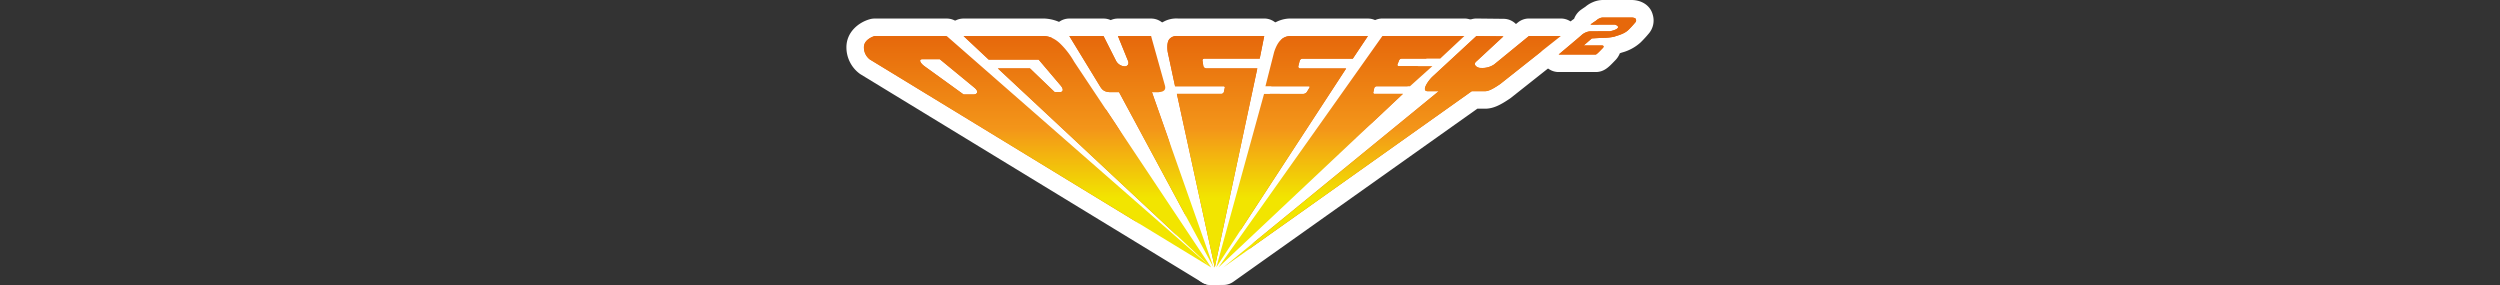 <svg id="Capa_1" data-name="Capa 1" xmlns="http://www.w3.org/2000/svg" xmlns:xlink="http://www.w3.org/1999/xlink" viewBox="0 0 1000 114"><rect x="0" y="0" width="1000" height="114" fill="#333333" stroke="none"/><defs><linearGradient id="linear-gradient" x1="484.952" y1="107" x2="484.952" y2="14.391" gradientUnits="userSpaceOnUse"><stop offset="0.3" stop-color="#f2e500"/><stop offset="0.6" stop-color="#f39519"/><stop offset="1" stop-color="#e6680b"/></linearGradient></defs><title>logo</title><path d="M484.471,110.491a3.485,3.485,0,0,1-1.819-.512L346.101,26.76c-.047-.029-.094-.059-.14-.09a9.537,9.537,0,0,1-3.893-7.778c0-4.689,4.296-7.137,6.834-7.844a3.493,3.493,0,0,1,.939-.128h28.851a3.5,3.5,0,0,1,2.305.866L486.779,104.357a3.5,3.5,0,0,1-2.308,6.134Z" fill="#e6680b"/><path d="M378.693,14.42l105.781,92.57L347.922,23.771a6.07,6.07,0,0,1-2.354-4.879c0-3.282,4.274-4.472,4.274-4.472h28.85m6.733,23.368h3.965c1.524,0,2.242-1.203.41-2.69l-13.895-11.43h-6.853c-1.524,0-1.278,1.204.554,2.685l15.819,11.434M378.693,7.42H349.842a7.001,7.001,0,0,0-1.878.257c-4.677,1.302-9.396,5.275-9.396,11.215a13.107,13.107,0,0,0,5.431,10.677q.138.093.28.18l136.552,83.219a7,7,0,0,0,8.253-11.245L383.303,9.152a7,7,0,0,0-4.61-1.732Z" fill="#fff"/><path d="M484.474,110.491a3.491,3.491,0,0,1-2.388-.941L396.763,29.927a3.502,3.502,0,0,1-1.112-2.591H395.472a3.5,3.5,0,0,1-2.393-.946l-10.051-9.417A3.5,3.5,0,0,1,385.421,10.92h31.59c.122-.008.285-.014.485-.014a13.179,13.179,0,0,1,9.06,4.07,36.31,36.31,0,0,1,6.105,7.919L487.387,105.05a3.5,3.5,0,0,1-2.913,5.44ZM421.756,36.679" fill="#e6680b"/><path d="M417.496,14.406a9.711,9.711,0,0,1,6.619,3.079,32.334,32.334,0,0,1,5.546,7.222l54.813,82.284L399.152,27.368h12.843l9.892,9.495h1.973c1.505,0,1.673-1.203.376-2.689L415.453,23.836h-19.981l-10.051-9.416h31.735a3.21,3.21,0,0,1,.34-.014m0-7c-.213,0-.405.006-.574.014H385.421a7,7,0,0,0-4.786,12.108L390.686,28.945a6.998,6.998,0,0,0,2.112,1.361A6.989,6.989,0,0,0,394.376,32.486l85.322,79.622a7,7,0,0,0,10.602-8.998L435.653,21.075a39.687,39.687,0,0,0-6.66-8.611,16.699,16.699,0,0,0-11.497-5.059Z" fill="#fff"/><path d="M485.436,110.491a3.499,3.499,0,0,1-3.083-1.839L445.537,40.363h-1.373a7.803,7.803,0,0,1-7.323-4.322l-12.096-19.796a3.5,3.5,0,0,1,2.987-5.325h13.673a3.501,3.501,0,0,1,2.887,1.52,3.499,3.499,0,0,1,2.886-1.52h13.253a3.501,3.501,0,0,1,3.371,2.556l5.58,19.929c.013.048.025.096.037.144a5.258,5.258,0,0,1-.863,4.608,5.445,5.445,0,0,1-2.951,1.893l23.131,65.78a3.501,3.501,0,0,1-3.3,4.662Z" fill="#e6680b"/><path d="M460.432,14.42l5.58,19.929c.362,1.542-.391,2.463-2.778,2.514h-2.46l24.66,70.128L447.627,36.863h-3.463c-2.899-.051-3.56-1.384-4.471-2.866l-11.961-19.577h13.673l4.944,9.791a4.214,4.214,0,0,0,3.472,2.338c1.326,0,1.924-1.046,1.336-2.338l-3.979-9.791h13.254m0-7h-13.254A6.996,6.996,0,0,0,444.292,8.043a6.991,6.991,0,0,0-2.887-.623H427.732a7,7,0,0,0-5.973,10.65l11.961,19.577.132.216a11.193,11.193,0,0,0,9.583,5.976l35.837,66.473a7,7,0,0,0,12.765-5.644L469.908,41.735a8.469,8.469,0,0,0,1.415-1.433,8.801,8.801,0,0,0,1.504-7.553q-.034-.144-.074-.287l-5.58-19.929a7,7,0,0,0-6.741-5.113Z" fill="#fff"/><path d="M487.363,110.491a3.5,3.5,0,0,1-2.855-5.523l65.592-92.584a3.498,3.498,0,0,1,2.855-1.477h32.796a3.5,3.5,0,0,1,2.391,6.057l-9.67,9.041a3.501,3.501,0,0,1-2.045.926,3.496,3.496,0,0,1-1.127,2.116l-8.971,8.06a3.5,3.5,0,0,1-1.696.837,3.498,3.498,0,0,1-1.08,2.159l-73.791,69.438A3.492,3.492,0,0,1,487.363,110.491Z" fill="#e6680b"/><path d="M585.751,14.407,576.081,23.447H560.599a1.096,1.096,0,0,0-.965.694l-.651,1.607a.485.485,0,0,0,.482.694h13.494L563.99,34.502H550.669a1.096,1.096,0,0,0-.964.695l-.367,1.662a.485.485,0,0,0,.482.694h11.334l-73.791,69.438,65.592-92.584h32.796M561.154,37.552h.005M585.751,7.407H552.955A7,7,0,0,0,547.243,10.36l-65.592,92.584a7,7,0,0,0,10.509,9.144L565.874,42.723a7.025,7.025,0,0,0,1.598-2.148,6.999,6.999,0,0,0,1.196-.865l8.971-8.06a6.991,6.991,0,0,0,1.493-1.902,6.997,6.997,0,0,0,1.73-1.187l9.67-9.041a7,7,0,0,0-4.781-12.113Zm0,14h0Z" fill="#fff"/><path d="M489.295,110.491a3.5,3.5,0,0,1-2.218-6.209l80.462-65.8a4.222,4.222,0,0,1-.77-1.254c-1.59-4.089,3.693-8.993,3.919-9.2l17.51-16.191a3.499,3.499,0,0,1,2.376-.93c.013,0,10.853.121,10.853.121a3.501,3.501,0,0,1,3.334,4.436l4.607-3.767a3.5,3.5,0,0,1,2.215-.79h12.752a3.5,3.5,0,0,1,2.172,6.244L602.247,36.353c-.066.053-.135.103-.204.15-3.153,2.143-5.58,3.471-7.934,3.471h-4.286l-98.506,69.872A3.488,3.488,0,0,1,489.295,110.491Z" fill="#e6680b"/><path d="M624.335,14.407h.005m-.005,0L600.075,33.608c-2.18,1.482-4.437,2.866-5.966,2.866h-5.402l-99.415,70.517L575.522,36.474h-4.399q-.04.001-.078.001c-2.71,0,.345-4.344,2.007-5.867l17.522-16.202,10.813.12L590.603,24.517c-1.693,1.292.26,2.662,1.591,2.662.134,0,.275.001.422.001a8.251,8.251,0,0,0,5.056-1.403l13.91-11.369h12.752m-33.761-7a7,7,0,0,0-4.752,1.861l-17.522,16.202c-.683.626-6.529,6.195-5.104,12.042l-78.336,64.061a7,7,0,0,0,8.481,11.128L590.938,43.474h3.171c3.25,0,6.198-1.56,9.901-4.076q.21-.143.41-.301l24.17-19.131a6.999,6.999,0,0,0-4.25-12.56h-12.757a7,7,0,0,0-4.43,1.58l-.774.632a6.998,6.998,0,0,0-4.914-2.092l-10.813-.12-.078-0Zm33.761,14h0Z" fill="#fff"/><path d="M486.513,110.44a3.501,3.501,0,0,1-3.373-4.43l19.104-69.378a3.493,3.493,0,0,1,.564-1.158,3.494,3.494,0,0,1-.027-1.825l3.458-13.61c.241-.864,1.469-4.857,4.149-7.022a9.157,9.157,0,0,1,5.739-2.112c.191,0,.35.007.474.015h30.563a3.5,3.5,0,0,1,2.91,5.445l-6.043,9.041a3.499,3.499,0,0,1-2.105,1.461,3.5,3.5,0,0,1-.531,2.428l-51.948,79.557A3.501,3.501,0,0,1,486.513,110.44Z" fill="#e6680b"/><path d="M516.126,14.405a2.645,2.645,0,0,1,.315.015h30.723l-6.043,9.041H521.003a1.203,1.203,0,0,0-1.143.926l-.536,2.069a.749.749,0,0,0,.772.926H538.463l-51.948,79.557,19.104-69.378H521.432a1.923,1.923,0,0,0,1.283-.694l.999-1.662c.309-.384.236-.694-.16-.694H506.173l3.458-13.61s1.008-3.587,2.957-5.161a5.692,5.692,0,0,1,3.539-1.335M538.463,27.382h.005M516.126,7.405a12.675,12.675,0,0,0-7.944,2.895c-3.412,2.756-4.912,7.362-5.29,8.707q-.024.085-.046.17L499.388,32.788a6.998,6.998,0,0,0-.209,2.027,7.032,7.032,0,0,0-.31.889l-19.104,69.378a7,7,0,0,0,12.61,5.685l51.856-79.416a6.966,6.966,0,0,0,1.018-2.238,6.995,6.995,0,0,0,1.69-1.762l6.043-9.041a7,7,0,0,0-5.82-10.89H516.694c-.17-.009-.361-.015-.568-.015Z" fill="#fff"/><path d="M485.907,110.5a3.5,3.5,0,0,1-3.419-2.753l-15.158-69.448a3.504,3.504,0,0,1,.013-1.549,3.488,3.488,0,0,1-.74-1.515s-2.934-13.693-2.94-13.732c-.215-1.203-.758-5.328,1.275-7.932a7.151,7.151,0,0,1,5.705-2.68c.192,0,.353.007.476.015h34.573a3.501,3.501,0,0,1,3.432,4.187l-1.809,9.041a3.496,3.496,0,0,1-1.135,1.954,3.502,3.502,0,0,1,.166,2.012L489.329,107.731a3.5,3.5,0,0,1-3.415,2.769Z" fill="#e6680b"/><path d="M470.641,14.391a2.902,2.902,0,0,1,.324.015h34.725L503.882,23.447H481.745a.705.705,0,0,0-.723.926l.313,2.069a1.315,1.315,0,0,0,1.206.926h20.382L485.907,107,470.748,37.552H488.569a1.096,1.096,0,0,0,.965-.694l.367-1.662a.485.485,0,0,0-.482-.695H470.024l-2.918-13.615s-.641-3.588.589-5.161a3.716,3.716,0,0,1,2.946-1.335m32.281,12.977h.005M470.641,7.391a10.626,10.626,0,0,0-8.462,4.024c-2.848,3.644-2.322,8.699-1.964,10.703q.021.118.046.235l2.918,13.615a7.001,7.001,0,0,0,.568,1.635,6.997,6.997,0,0,0,.161,1.441l15.158,69.448A7,7,0,0,0,485.906,114l.016,0a7,7,0,0,0,6.83-5.537l16.967-79.403a7.012,7.012,0,0,0,.206-1.692q0-.186-.01-.369a6.988,6.988,0,0,0,.831-2.178l1.809-9.041a7,7,0,0,0-6.864-8.373H471.215c-.171-.009-.363-.015-.573-.015Z" fill="#fff"/><path d="M623.457,25.314a3.5,3.5,0,0,1-2.248-6.182c4.09-3.428,8.717-7.335,9.237-7.822a8.312,8.312,0,0,1,2.286-1.464c-.05-1.955,1.668-3.101,2.972-3.969.24-.16.468-.31.619-.418a7.68,7.68,0,0,1,2.141-1.35,6.988,6.988,0,0,1,2.771-.608H652.529c2.656,0,4.634,1.228,5.162,3.203a4.567,4.567,0,0,1-1.018,4.651c-.34.415-1.325,1.579-2.848,3.089a14.658,14.658,0,0,1-6.091,3.233c-.251.079-.464.142-.617.203a8.991,8.991,0,0,1-2.191.521,4.278,4.278,0,0,1-1.491,3.443l-.208.221c-1.938,2.026-3.108,3.25-4.925,3.25Z" fill="#e6680b"/><path d="M652.53,7c.733,0,1.673.208,1.78.606a1.182,1.182,0,0,1-.251,1.417,36.336,36.336,0,0,1-2.696,2.935c-1.746,1.727-4.668,2.296-5.609,2.699a21.745,21.745,0,0,1-4.953.481l-4.075.227-3.26,2.824h7.259c.401,0,.632.111.694.329.063.213-.062.477-.381.778-.323.315-2.339,2.518-2.734,2.518H623.457s8.681-7.277,9.405-7.972a6.069,6.069,0,0,1,3.111-1.31l8.006-.028s2.484-.426,3.12-1.301c.632-.87-1.148-1.361-1.148-1.361l-9.651.019c-.42,0,1.987-1.44,2.315-1.755a4.066,4.066,0,0,1,1.23-.782A3.509,3.509,0,0,1,641.234,7h11.295m0-7H641.234a10.461,10.461,0,0,0-4.174.902A11.167,11.167,0,0,0,634.162,2.697c-.117.08-.255.171-.398.266-.415.276-.854.572-1.185.812a7.812,7.812,0,0,0-2.941,3.76,10.45,10.45,0,0,0-1.58,1.216c-.66.599-5.125,4.369-9.097,7.698A7,7,0,0,0,623.457,28.813h14.845c3.311,0,5.228-2.004,7.449-4.325l.205-.213a8.351,8.351,0,0,0,1.981-2.967q.231-.078.442-.163c.116-.04.255-.082.409-.131a17.967,17.967,0,0,0,7.497-4.081c1.585-1.571,2.634-2.801,3.062-3.32A8.039,8.039,0,0,0,661.075,5.808C660.133,2.277,656.779,0,652.53,0Z" fill="#fff"/><path d="M369.606,26.355c-1.832-1.482-2.078-2.685-.554-2.685h6.853L389.8,35.099c1.833,1.486,1.114,2.69-.41,2.69h-3.965ZM347.922,23.771,484.474,106.991l-54.813-82.284a32.333,32.333,0,0,0-5.546-7.222c-3.564-3.467-6.959-3.065-6.959-3.065H385.421l10.051,9.416H415.453l8.782,10.337c1.297,1.486,1.129,2.689-.376,2.689H421.887l-9.892-9.494H399.152l85.322,79.622L378.693,14.42H349.842s-4.274,1.19-4.274,4.472A6.07,6.07,0,0,0,347.922,23.771ZM485.434,106.991,460.774,36.863h2.46c2.387-.051,3.14-.972,2.778-2.514l-5.58-19.929H447.179l3.979,9.791c.588,1.292-.01,2.338-1.336,2.338a4.214,4.214,0,0,1-3.472-2.338l-4.943-9.791H427.732l11.961,19.577c.911,1.482,1.572,2.815,4.471,2.866H447.627Zm3.858,0L588.707,36.474h5.402c1.529,0,3.786-1.384,5.966-2.866l24.26-19.202h-12.752L597.673,25.776a8.662,8.662,0,0,1-5.479,1.403c-1.331,0-3.285-1.37-1.591-2.662l10.784-9.99-10.813-.12L573.053,30.609c-1.678,1.537-4.775,5.949-1.929,5.865h4.399ZM485.907,107l17.015-79.632h-20.382a1.315,1.315,0,0,1-1.206-.926l-.313-2.069a.705.705,0,0,1,.723-.926h22.137l1.809-9.041H470.965a3.829,3.829,0,0,0-3.27,1.319c-1.23,1.574-.589,5.161-.589,5.161L470.024,34.502h19.393a.485.485,0,0,1,.482.695l-.367,1.662a1.096,1.096,0,0,1-.965.694h-17.821Zm.608-.06,51.948-79.557H520.097a.749.749,0,0,1-.772-.926l.536-2.069a1.202,1.202,0,0,1,1.143-.926h20.117l6.043-9.041H516.441A5.463,5.463,0,0,0,512.587,15.74c-1.948,1.574-2.957,5.161-2.957,5.161l-3.458,13.61h17.381c.396,0,.468.31.16.694l-.999,1.662a1.923,1.923,0,0,1-1.283.694h-15.814Zm.849.051,73.791-69.438H549.82a.485.485,0,0,1-.482-.694l.367-1.662a1.096,1.096,0,0,1,.964-.695H563.99l8.971-8.06H559.466a.485.485,0,0,1-.482-.694l.651-1.607a1.096,1.096,0,0,1,.965-.694h15.482l9.67-9.041h-32.796Z" fill="url(#linear-gradient)"/><path d="M638.302,21.813H623.457s8.681-7.277,9.405-7.972a6.069,6.069,0,0,1,3.111-1.31l8.006-.028s2.484-.426,3.12-1.301c.632-.87-1.148-1.361-1.148-1.361l-9.651.019c-.42,0,1.987-1.44,2.315-1.755a4.066,4.066,0,0,1,1.23-.782A3.508,3.508,0,0,1,641.234,7h11.295c.733,0,1.673.208,1.78.606a1.182,1.182,0,0,1-.251,1.417,36.345,36.345,0,0,1-2.696,2.935c-1.746,1.727-4.668,2.296-5.609,2.699a21.747,21.747,0,0,1-4.953.481l-4.075.227-3.26,2.824h7.259c.401,0,.632.111.694.329.063.213-.062.477-.381.778C640.713,19.61,638.697,21.813,638.302,21.813Z" fill="#e6680b"/></svg>